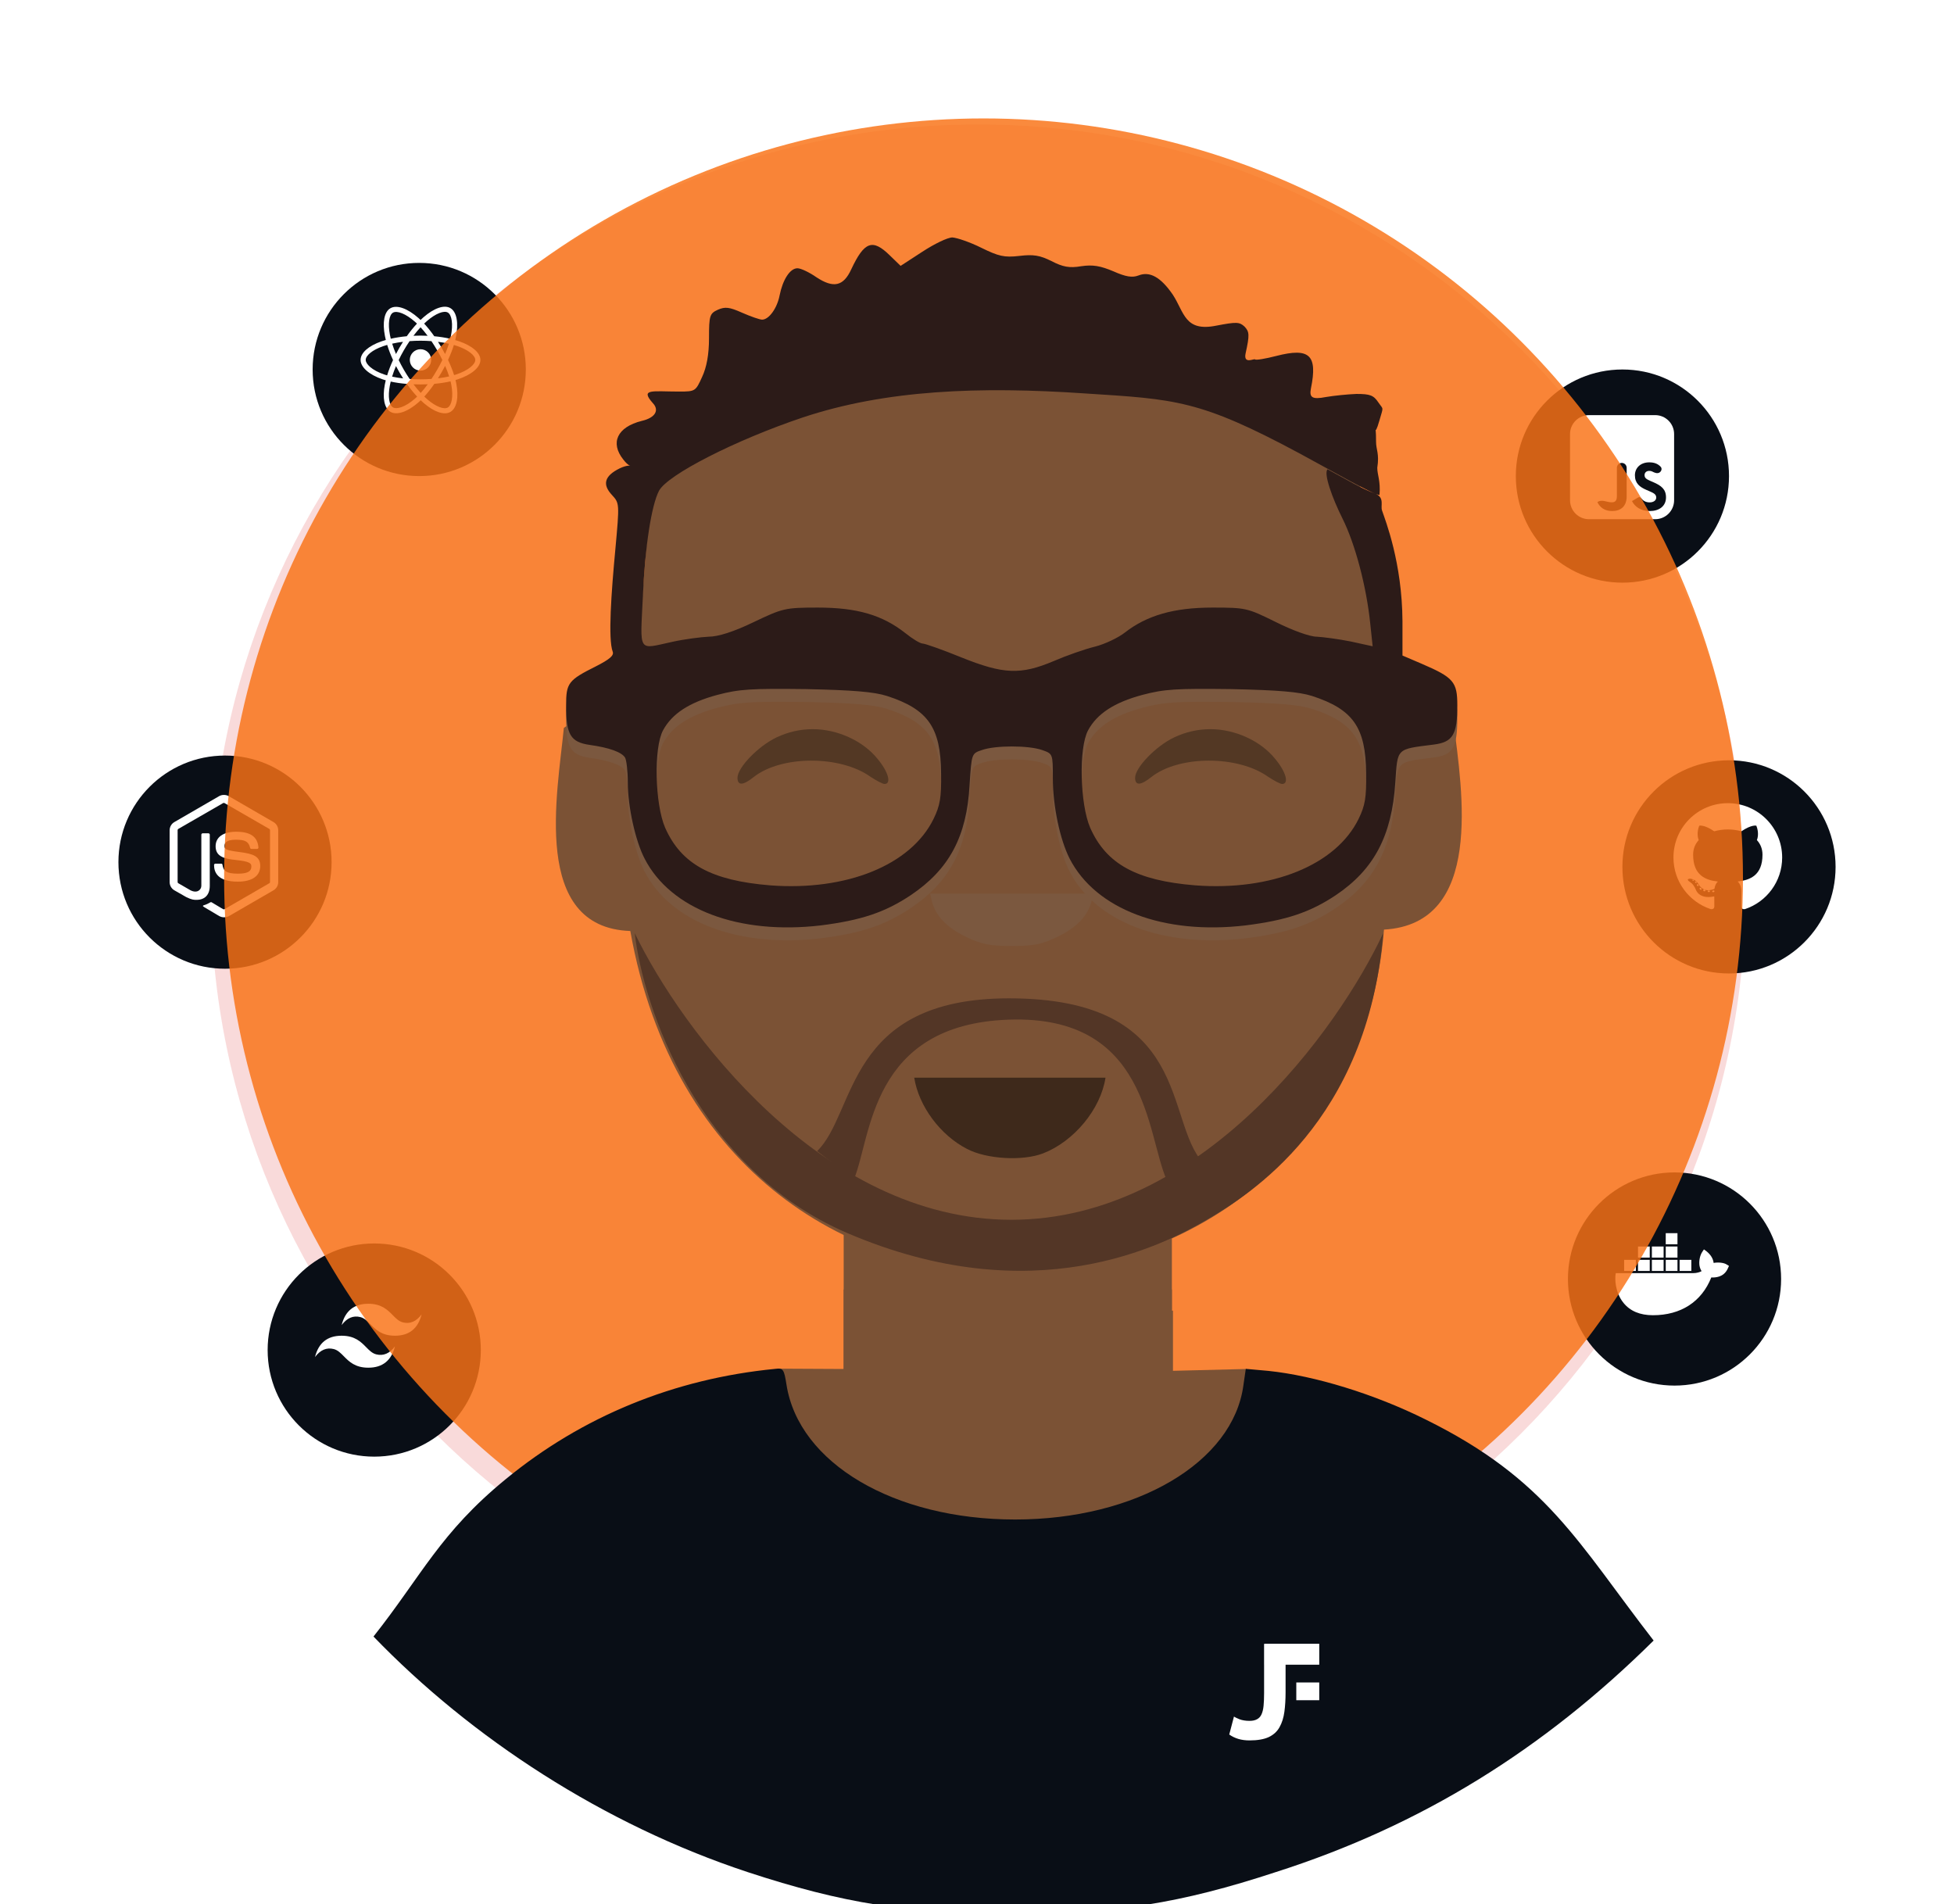 <svg width="825" height="804" viewBox="0 0 825 804" fill="none" xmlns="http://www.w3.org/2000/svg">
<path d="M737.022 376.372C737.022 197.542 591.957 52.572 413.011 52.572C234.065 52.572 89 197.542 89 376.372C89 555.203 234.065 700.173 413.011 700.173C591.957 700.173 737.022 555.203 737.022 376.372Z" fill="#E24A4A" fill-opacity="0.2"/>
<g filter="url(#filter0_d_3_122)">
<circle cx="685.002" cy="197.002" r="45.002" fill="#090E16"/>
</g>
<g clip-path="url(#clip0_3_122)">
<path fill-rule="evenodd" clip-rule="evenodd" d="M662.882 183.267C662.882 178.849 666.464 175.267 670.882 175.267H698.827C703.245 175.267 706.827 178.849 706.827 183.267V211.212C706.827 215.631 703.245 219.212 698.827 219.212H670.882C666.464 219.212 662.882 215.631 662.882 211.212V183.267ZM674.437 211.991C674.437 211.991 674.437 211.991 674.437 211.991L674.437 211.991C675.41 214.056 677.328 215.766 680.631 215.766C684.289 215.766 686.797 213.819 686.797 209.542V197.507C686.797 196.367 685.872 195.442 684.732 195.442C683.591 195.442 682.667 196.367 682.667 197.507V209.484C682.667 211.548 681.811 212.079 680.454 212.079C678.481 212.079 676.403 210.801 674.714 211.823L674.437 211.991L674.437 211.991C674.437 211.991 674.437 211.991 674.437 211.991ZM692.855 210.269C692.584 209.911 692.092 209.781 691.704 210.006L689.04 211.548C689.04 211.548 689.04 211.548 689.04 211.548C689.04 211.548 689.04 211.548 689.04 211.548C690.249 213.938 692.727 215.767 696.562 215.767C700.485 215.767 703.405 213.732 703.405 210.014C703.405 206.563 701.429 205.029 697.919 203.525L696.886 203.082C695.116 202.315 694.349 201.814 694.349 200.575C694.349 199.572 695.116 198.805 696.326 198.805C696.83 198.805 697.258 198.897 697.639 199.1C698.605 199.616 699.76 200.075 700.682 199.483C701.531 198.937 701.833 197.791 701.142 197.056C699.906 195.739 698.331 195.206 696.326 195.206C692.638 195.206 690.279 197.566 690.279 200.663C690.279 204.026 692.255 205.619 695.235 206.887L696.267 207.33C698.155 208.156 699.276 208.658 699.276 210.073C699.276 211.253 698.184 212.109 696.473 212.109C694.767 212.109 693.682 211.363 692.855 210.269Z" fill="white"/>
</g>
<g filter="url(#filter1_d_3_122)">
<circle cx="707.002" cy="536.002" r="45.002" fill="#090E16"/>
</g>
<path d="M719.416 527.5L720.452 528.25C722.254 529.703 723.29 531.343 723.515 533.218C725.451 532.843 727.928 533.124 729.009 533.874L730 534.484L729.82 534.859C729.505 535.562 729.415 535.749 729.369 535.843C727.613 539.359 724.145 539.405 722.524 539.359C718.426 549.624 709.689 555.295 697.889 555.295C692.44 555.295 688.296 553.561 685.504 550.139C681.811 545.64 681.811 539.78 682.126 537.906L682.217 537.531H714.778C716.489 537.531 717.795 537.062 718.426 536.687C717.75 535.656 717.525 534.484 717.48 533.828C717.345 531.953 717.795 529.984 718.696 528.578L719.416 527.5ZM690.683 531.906V536.593H685.729V531.906H690.683ZM696.538 531.906V536.593H691.584V531.906H696.538ZM702.393 531.906V536.593H697.439V531.906H702.393ZM708.247 531.906V536.593H703.293V531.906H708.247ZM714.102 531.906V536.593H709.148V531.906H714.102ZM708.247 526.281V530.968H703.293V526.281H708.247ZM702.393 526.281V530.968H697.439V526.281H702.393ZM696.538 526.281V530.968H691.584V526.281H696.538ZM708.247 520.656V525.344H703.293V520.656H708.247Z" fill="white"/>
<g filter="url(#filter2_d_3_122)">
<circle cx="730.002" cy="362.002" r="45.002" fill="#090E16"/>
</g>
<path fill-rule="evenodd" clip-rule="evenodd" d="M729.5 339.102C716.827 339.102 706.551 349.376 706.551 362.051C706.551 372.191 713.126 380.793 722.245 383.828C723.392 384.04 723.813 383.33 723.813 382.724C723.813 382.176 723.792 380.369 723.782 378.451C717.397 379.839 716.05 375.743 716.05 375.743C715.006 373.091 713.502 372.385 713.502 372.385C711.42 370.961 713.659 370.99 713.659 370.99C715.963 371.152 717.177 373.355 717.177 373.355C719.224 376.864 722.546 375.849 723.855 375.263C724.061 373.78 724.656 372.767 725.312 372.194C720.215 371.614 714.856 369.646 714.856 360.852C714.856 358.347 715.753 356.3 717.221 354.692C716.983 354.114 716.197 351.78 717.443 348.619C717.443 348.619 719.37 348.002 723.756 350.972C725.587 350.463 727.55 350.208 729.5 350.199C731.451 350.208 733.415 350.463 735.249 350.972C739.63 348.002 741.554 348.619 741.554 348.619C742.803 351.78 742.017 354.114 741.779 354.692C743.251 356.3 744.141 358.347 744.141 360.852C744.141 369.667 738.772 371.608 733.662 372.176C734.485 372.888 735.219 374.285 735.219 376.426C735.219 379.496 735.192 381.968 735.192 382.724C735.192 383.334 735.605 384.05 736.768 383.825C745.882 380.787 752.449 372.187 752.449 362.051C752.449 349.376 742.174 339.102 729.5 339.102ZM715.146 371.793C715.096 371.907 714.916 371.942 714.753 371.863C714.586 371.789 714.493 371.633 714.547 371.519C714.596 371.401 714.776 371.369 714.942 371.447C715.109 371.522 715.204 371.679 715.146 371.793ZM716.275 372.801C716.165 372.902 715.952 372.855 715.806 372.695C715.656 372.535 715.628 372.321 715.739 372.218C715.852 372.116 716.059 372.164 716.21 372.324C716.36 372.486 716.389 372.698 716.275 372.801ZM717.049 374.09C716.909 374.187 716.679 374.096 716.537 373.892C716.396 373.687 716.396 373.443 716.54 373.345C716.682 373.247 716.909 373.335 717.053 373.537C717.193 373.745 717.193 373.99 717.049 374.09ZM718.359 375.582C718.233 375.721 717.965 375.684 717.769 375.494C717.569 375.309 717.513 375.047 717.639 374.908C717.766 374.769 718.036 374.808 718.233 374.996C718.432 375.18 718.493 375.445 718.359 375.582ZM720.052 376.086C719.996 376.266 719.738 376.347 719.478 376.271C719.219 376.192 719.049 375.982 719.101 375.8C719.155 375.619 719.415 375.534 719.676 375.616C719.936 375.694 720.106 375.903 720.052 376.086ZM721.978 376.3C721.985 376.489 721.764 376.646 721.491 376.649C721.217 376.655 720.995 376.502 720.992 376.316C720.992 376.125 721.207 375.969 721.482 375.965C721.755 375.96 721.978 376.112 721.978 376.3ZM723.871 376.227C723.903 376.412 723.714 376.601 723.443 376.652C723.176 376.701 722.93 376.587 722.896 376.403C722.863 376.214 723.056 376.025 723.322 375.976C723.593 375.928 723.836 376.039 723.871 376.227Z" fill="white"/>
<g filter="url(#filter3_d_3_122)">
<circle cx="95.001" cy="360.002" r="45.002" fill="#090E16"/>
</g>
<path fill-rule="evenodd" clip-rule="evenodd" d="M94.547 387.283C93.835 387.283 93.171 387.093 92.553 386.761L86.241 383.011C85.292 382.489 85.767 382.299 86.051 382.204C87.333 381.777 87.57 381.682 88.899 380.923C89.041 380.828 89.231 380.876 89.374 380.971L94.215 383.866C94.404 383.961 94.642 383.961 94.784 383.866L113.721 372.902C113.911 372.807 114.006 372.617 114.006 372.38V350.5C114.006 350.263 113.911 350.073 113.721 349.978L94.784 339.062C94.594 338.967 94.357 338.967 94.215 339.062L75.278 349.978C75.088 350.073 74.993 350.31 74.993 350.5V372.38C74.993 372.57 75.088 372.807 75.278 372.902L80.451 375.892C83.251 377.316 85.007 375.655 85.007 373.994V352.399C85.007 352.114 85.245 351.829 85.577 351.829H87.997C88.282 351.829 88.567 352.066 88.567 352.399V373.994C88.567 377.743 86.526 379.926 82.966 379.926C81.875 379.926 81.02 379.926 78.6 378.74L73.616 375.892C72.382 375.18 71.623 373.851 71.623 372.427V350.548C71.623 349.124 72.382 347.795 73.616 347.083L92.553 336.119C93.74 335.455 95.354 335.455 96.54 336.119L115.477 347.083C116.711 347.795 117.471 349.124 117.471 350.548V372.427C117.471 373.851 116.711 375.18 115.477 375.892L96.54 386.856C95.923 387.14 95.211 387.283 94.547 387.283ZM100.385 372.238C92.079 372.238 90.37 368.441 90.37 365.213C90.37 364.929 90.608 364.644 90.94 364.644H93.408C93.693 364.644 93.93 364.834 93.93 365.118C94.31 367.634 95.401 368.868 100.432 368.868C104.419 368.868 106.128 367.966 106.128 365.83C106.128 364.596 105.653 363.695 99.435 363.078C94.262 362.555 91.035 361.416 91.035 357.287C91.035 353.443 94.262 351.165 99.673 351.165C105.748 351.165 108.738 353.253 109.118 357.809C109.118 357.952 109.07 358.094 108.975 358.236C108.88 358.331 108.738 358.426 108.596 358.426H106.128C105.89 358.426 105.653 358.236 105.605 357.999C105.036 355.389 103.565 354.534 99.673 354.534C95.306 354.534 94.784 356.053 94.784 357.192C94.784 358.569 95.401 358.996 101.286 359.755C107.124 360.515 109.877 361.606 109.877 365.688C109.83 369.865 106.412 372.238 100.385 372.238Z" fill="white"/>
<g filter="url(#filter4_d_3_122)">
<circle cx="177.002" cy="152.002" r="45.002" fill="#090E16"/>
</g>
<path d="M193.837 144.087C193.313 143.906 192.769 143.735 192.209 143.573C192.301 143.198 192.386 142.827 192.461 142.463C193.693 136.48 192.887 131.66 190.136 130.073C187.497 128.552 183.182 130.138 178.823 133.931C178.404 134.296 177.984 134.682 177.564 135.087C177.284 134.819 177.005 134.56 176.726 134.313C172.158 130.257 167.58 128.548 164.831 130.14C162.195 131.666 161.414 136.197 162.524 141.867C162.631 142.414 162.756 142.974 162.898 143.542C162.25 143.726 161.624 143.922 161.026 144.131C155.671 145.998 152.251 148.924 152.251 151.959C152.251 155.093 155.922 158.238 161.5 160.144C161.94 160.294 162.397 160.437 162.867 160.572C162.714 161.187 162.582 161.789 162.47 162.377C161.412 167.949 162.238 172.373 164.867 173.889C167.583 175.455 172.14 173.846 176.578 169.966C176.929 169.66 177.281 169.334 177.634 168.994C178.091 169.434 178.547 169.85 179.001 170.241C183.3 173.94 187.545 175.434 190.172 173.913C192.885 172.343 193.767 167.59 192.622 161.808C192.535 161.366 192.433 160.915 192.319 160.456C192.639 160.362 192.953 160.264 193.259 160.162C199.058 158.241 202.83 155.135 202.83 151.959C202.83 148.913 199.3 145.967 193.837 144.087ZM192.58 158.111C192.303 158.203 192.019 158.291 191.73 158.377C191.09 156.351 190.226 154.196 189.169 151.969C190.178 149.796 191.008 147.669 191.631 145.655C192.148 145.805 192.65 145.963 193.134 146.13C197.815 147.741 200.67 150.123 200.67 151.959C200.67 153.914 197.586 156.452 192.58 158.111ZM190.502 162.228C191.008 164.785 191.081 167.096 190.745 168.903C190.444 170.527 189.838 171.61 189.089 172.043C187.495 172.966 184.087 171.767 180.41 168.603C179.989 168.24 179.564 167.853 179.139 167.443C180.564 165.885 181.988 164.073 183.378 162.06C185.823 161.843 188.134 161.488 190.229 161.004C190.332 161.42 190.423 161.829 190.502 162.228ZM169.494 171.884C167.937 172.434 166.697 172.45 165.947 172.017C164.352 171.097 163.688 167.545 164.593 162.78C164.697 162.234 164.82 161.674 164.962 161.101C167.034 161.559 169.327 161.889 171.778 162.088C173.178 164.057 174.643 165.867 176.12 167.452C175.798 167.763 175.476 168.06 175.157 168.339C173.194 170.055 171.228 171.272 169.494 171.884ZM162.198 158.099C159.732 157.256 157.695 156.161 156.299 154.965C155.045 153.891 154.411 152.824 154.411 151.959C154.411 150.117 157.157 147.768 161.737 146.171C162.293 145.977 162.874 145.795 163.478 145.623C164.111 147.682 164.941 149.835 165.943 152.011C164.928 154.22 164.086 156.407 163.447 158.49C163.017 158.367 162.6 158.236 162.198 158.099ZM164.644 141.452C163.694 136.594 164.325 132.929 165.913 132.01C167.606 131.03 171.347 132.427 175.291 135.928C175.543 136.152 175.796 136.387 176.05 136.629C174.581 138.207 173.128 140.003 171.741 141.961C169.362 142.182 167.085 142.536 164.992 143.01C164.86 142.481 164.744 141.96 164.644 141.452ZM186.462 146.839C185.961 145.975 185.448 145.131 184.924 144.31C186.538 144.514 188.084 144.784 189.536 145.116C189.1 146.513 188.557 147.974 187.917 149.471C187.458 148.6 186.973 147.722 186.462 146.839ZM177.565 138.173C178.561 139.253 179.559 140.458 180.541 141.766C179.552 141.72 178.55 141.695 177.541 141.695C176.54 141.695 175.546 141.719 174.563 141.765C175.546 140.469 176.552 139.265 177.565 138.173ZM168.61 146.854C168.111 147.721 167.634 148.594 167.183 149.47C166.553 147.977 166.015 146.51 165.575 145.093C167.019 144.77 168.557 144.506 170.161 144.306C169.63 145.134 169.112 145.985 168.61 146.854V146.854ZM170.207 159.766C168.55 159.581 166.988 159.331 165.546 159.017C165.992 157.575 166.543 156.076 167.185 154.551C167.638 155.426 168.116 156.3 168.619 157.169H168.619C169.131 158.054 169.662 158.921 170.207 159.766ZM177.624 165.897C176.6 164.792 175.579 163.57 174.581 162.255C175.55 162.293 176.537 162.312 177.541 162.312C178.571 162.312 179.591 162.289 180.594 162.245C179.609 163.583 178.614 164.807 177.624 165.897ZM187.938 154.474C188.614 156.015 189.184 157.506 189.636 158.923C188.17 159.258 186.586 159.527 184.918 159.727C185.443 158.895 185.961 158.037 186.471 157.154C186.986 156.26 187.475 155.365 187.938 154.474ZM184.599 156.074C183.808 157.445 182.997 158.754 182.172 159.989C180.672 160.096 179.121 160.152 177.541 160.152C175.967 160.152 174.435 160.103 172.961 160.007C172.104 158.756 171.274 157.443 170.489 156.086H170.489C169.706 154.733 168.984 153.368 168.331 152.011C168.984 150.65 169.703 149.284 170.482 147.933L170.482 147.934C171.263 146.579 172.085 145.273 172.935 144.029C174.439 143.915 175.982 143.856 177.54 143.856H177.541C179.106 143.856 180.651 143.916 182.155 144.031C182.991 145.265 183.808 146.567 184.592 147.922C185.385 149.292 186.113 150.649 186.772 151.98C186.115 153.334 185.388 154.705 184.599 156.074ZM189.056 131.945C190.75 132.922 191.409 136.861 190.344 142.027C190.277 142.356 190.2 142.692 190.117 143.032C188.019 142.548 185.74 142.188 183.354 141.964C181.964 139.985 180.524 138.186 179.079 136.628C179.467 136.254 179.855 135.898 180.242 135.561C183.976 132.311 187.466 131.028 189.056 131.945ZM177.541 147.442C180.035 147.442 182.057 149.464 182.057 151.959C182.057 154.453 180.035 156.475 177.541 156.475C175.046 156.475 173.024 154.453 173.024 151.959C173.024 149.464 175.046 147.442 177.541 147.442Z" fill="white"/>
<g filter="url(#filter5_d_3_122)">
<circle cx="158.002" cy="566.002" r="45.002" fill="#090E16"/>
</g>
<path d="M155.5 550.449C149.5 550.449 145.75 553.449 144.25 559.449C146.5 556.449 149.125 555.324 152.125 556.074C153.837 556.502 155.06 557.743 156.414 559.118C158.62 561.357 161.173 563.949 166.75 563.949C172.75 563.949 176.5 560.949 178 554.949C175.75 557.949 173.125 559.074 170.125 558.324C168.413 557.896 167.19 556.654 165.836 555.279C163.63 553.04 161.077 550.449 155.5 550.449ZM144.25 563.949C138.25 563.949 134.5 566.949 133 572.949C135.25 569.949 137.875 568.824 140.875 569.574C142.587 570.002 143.81 571.243 145.164 572.618C147.37 574.857 149.923 577.449 155.5 577.449C161.5 577.449 165.25 574.449 166.75 568.449C164.5 571.449 161.875 572.574 158.875 571.824C157.163 571.396 155.94 570.154 154.586 568.779C152.38 566.54 149.827 563.949 144.25 563.949Z" fill="white"/>
<g filter="url(#filter6_f_3_122)">
<circle cx="415.261" cy="370.636" r="320.636" fill="#F97316" fill-opacity="0.83"/>
</g>
<g filter="url(#filter7_i_3_122)">
<path fill-rule="evenodd" clip-rule="evenodd" d="M356.212 495.444C402.402 520.064 454.197 517.329 494.78 495.442V549.378L495.238 549.365V581.033H356.212V495.444Z" fill="#7B5235"/>
<path fill-rule="evenodd" clip-rule="evenodd" d="M356.211 540.384C402.4 565.006 454.197 562.27 494.779 540.384V574.778L525.986 574.001L526.374 574.015C526.374 656.918 328.177 669.328 328.177 573.89L328.95 573.856L356.211 573.995V540.384Z" fill="#7B5235"/>
<path fill-rule="evenodd" clip-rule="evenodd" d="M275.071 199.667C385.298 129.483 526.315 154.441 573.959 200.721C587.734 233.868 588.707 265.839 584.655 300.158C593.96 293.481 605.026 295.009 613.745 301.227C617.277 329.705 626.739 386.038 584.339 388.483C569.742 570.205 302.281 592.824 266.127 389.077C224.104 387.628 235.435 330.694 238.061 303.353C248.143 295.684 259.656 299.544 266.802 302.975L275.071 199.667Z" fill="#7B5235"/>
<path fill-rule="evenodd" clip-rule="evenodd" d="M258.699 276.625C259.278 278.216 257.396 279.807 251.752 282.699C240.07 288.534 239.046 289.747 239.017 298.887V299.328C239.017 311.619 240.898 314.799 249.002 315.957C257.252 317.114 262.462 318.993 263.91 321.307C264.488 322.319 265.068 326.947 265.068 331.718C265.068 341.985 268.251 356.446 272.159 363.964C283.158 385.366 311.812 396.211 346.545 392.162C363.623 389.993 373.609 386.667 384.463 379.437C400.673 368.592 408.197 354.711 409.355 332.876C410.224 319.571 410.224 319.571 414.566 318.125C420.21 316.102 434.248 316.102 440.038 318.125C444.523 319.716 444.523 319.716 444.523 329.984C444.523 341.84 447.562 356.012 451.614 363.966C462.613 385.366 491.268 396.211 525.857 392.162C543.079 389.994 553.065 386.667 563.92 379.438C580.128 368.594 587.654 354.277 589.101 331.864C590.114 317.114 589.392 317.838 605.31 315.813C613.414 314.801 615.296 311.619 615.296 299.184C615.296 289.35 613.703 287.472 600.245 281.687L592.139 278.216L579.548 274.314L570.287 272.289C565.222 271.277 558.709 270.408 555.959 270.263C553.065 270.263 545.829 267.66 538.593 264.046C526.58 258.117 526.002 257.972 511.819 257.972C495.61 257.972 484.177 261.299 474.914 268.529C472.165 270.697 466.376 273.445 462.323 274.457C458.126 275.47 450.312 278.217 444.957 280.531C430.919 286.46 423.683 286.17 405.738 278.94C397.923 275.76 390.542 273.155 389.529 273.155C388.515 273.155 385.187 271.132 382.148 268.674C372.596 261.154 361.886 257.972 345.388 257.972C331.35 257.972 330.482 258.262 318.036 264.191C309.642 268.24 303.129 270.263 299.221 270.263C296.037 270.408 289.09 271.277 283.88 272.433L258.699 276.625ZM374.477 295.279C391.842 300.919 397.197 308.582 397.342 327.959C397.486 338.226 396.909 341.553 394.159 347.191C384.608 366.712 357.399 377.703 325.126 375.244C300.379 373.22 287.643 366.28 280.841 350.951C276.499 340.974 275.921 317.114 279.972 309.739C283.735 302.798 290.972 298.027 302.838 294.845C312.101 292.387 317.166 292.098 340.322 292.387C360.293 292.82 368.977 293.544 374.477 295.279ZM553.932 295.279C571.3 300.919 576.654 308.582 576.799 327.959C576.944 338.226 576.364 341.553 573.615 347.191C564.063 366.712 536.854 377.703 504.581 375.244C479.834 373.22 467.098 366.28 460.296 350.951C455.954 340.974 455.377 317.114 459.428 309.739C463.191 302.798 470.427 298.027 482.294 294.845C491.557 292.387 496.621 292.098 519.777 292.387C539.749 292.82 548.432 293.544 553.932 295.279Z" fill="#7B583F"/>
<path fill-rule="evenodd" clip-rule="evenodd" d="M389.37 102.322L380.252 108.251L375.621 103.768C368.385 96.683 364.911 97.985 359.412 109.698C356.083 116.927 351.887 117.795 344.651 113.023C341.756 110.999 338.138 109.263 336.691 109.263C333.507 109.263 330.468 114.18 329.165 120.687C328.153 126.037 324.679 130.954 321.784 130.954C320.772 130.954 317.008 129.652 313.391 128.061C307.891 125.603 306.154 125.458 303.115 126.76C299.642 128.351 299.352 129.218 299.352 138.762C299.352 145.703 298.34 151.054 296.458 155.103C293.708 161.176 293.563 161.32 286.762 161.32C275.473 161.32 270.118 159.959 275.618 166.178C278.513 169.214 276.631 172.395 270.987 173.697C260.567 176.3 257.528 182.952 263.172 190.037C267.08 195.098 267.935 190.821 261.711 193.713C255.199 196.894 254.186 200.51 258.383 204.992C261.567 208.463 261.567 208.607 259.83 227.695C258.094 246.204 256.672 265.827 258.699 271.177C259.278 272.768 257.396 274.359 251.752 277.251C239.885 283.179 239.017 284.336 239.017 293.88C239.017 306.171 240.898 309.353 249.003 310.509C257.252 311.666 262.461 313.545 263.909 315.86C264.488 316.872 265.067 321.499 265.067 326.271C265.067 336.538 268.25 350.998 272.158 358.517C283.157 379.919 311.812 390.763 346.546 386.715C363.623 384.546 373.609 381.22 384.463 373.99C400.672 363.145 408.197 349.262 409.356 327.428C410.224 314.124 410.224 314.124 414.566 312.679C420.21 310.654 434.248 310.654 440.037 312.679C444.523 314.27 444.523 314.27 444.523 324.536C444.523 336.394 447.562 350.565 451.615 358.518C462.614 379.919 491.268 390.764 525.857 386.716C543.079 384.546 553.065 381.221 563.92 373.991C580.128 363.146 587.654 348.83 589.101 326.417C590.114 311.667 589.391 312.39 605.31 310.365C613.415 309.353 615.296 306.172 615.296 293.736C615.296 283.904 613.703 282.024 600.245 276.24L592.14 272.769V258.309C591.995 233.582 585 215.928 583.5 211.5C582.823 209.5 584.602 206.3 580.984 204.565C574.297 202.065 569.5 199 560.5 194.157C558.763 195.892 562.472 206.253 566.814 214.928C572.168 225.629 576.944 243.704 578.536 259.321L579.549 268.865L570.287 266.841C565.221 265.829 558.709 264.961 555.959 264.816C553.065 264.816 545.829 262.214 538.592 258.599C526.58 252.67 526.002 252.525 511.819 252.525C495.61 252.525 484.176 255.851 474.915 263.081C472.165 265.251 466.376 267.997 462.324 269.01C458.127 270.022 450.312 272.77 444.957 275.083C430.919 281.012 423.683 280.723 405.737 273.492C397.922 270.312 390.542 267.709 389.528 267.709C388.515 267.709 385.187 265.684 382.147 263.226C372.596 255.707 361.886 252.525 345.388 252.525C331.35 252.525 330.481 252.814 318.035 258.743C309.641 262.792 303.129 264.816 299.221 264.816C296.037 264.961 289.091 265.829 283.881 266.985C269.119 270.167 270.277 272.046 271.434 247.753C272.303 226.931 275.052 209.289 278.237 203.216C281.855 196.419 310.51 181.814 338.876 172.271C374.043 160.558 413.552 159.075 458.127 162.112C496.333 164.57 506.465 164.751 548.724 187.454C563.485 195.407 579.26 204.566 582.443 205C582.943 199 581.5 196.5 581.5 193.5C582.443 187.454 580.984 185.954 580.984 182.5C580.984 172.667 579.957 182.169 582.417 173.493C584.154 167.419 584.154 169.118 581.984 165.937C579.957 162.9 578.51 162.322 572.721 162.322C568.959 162.467 563.169 163.045 559.841 163.623C553.907 164.78 552.762 163.78 553.486 160.02C556.38 145.85 552.907 142.668 538.869 146.283C534.383 147.44 530.185 148.163 529.896 147.729C529.462 147.296 524.896 149.957 525.909 145.186C527.645 137.377 527.501 136.076 525.475 133.906C523.304 131.882 522.002 131.882 513.607 133.473C500.149 136.22 500.083 127.919 495.162 120.399C490.097 113.025 485.466 110.422 480.69 112.301C478.085 113.313 475.336 112.88 470.126 110.567C464.626 108.253 461.442 107.674 456.522 108.397C451.456 109.265 448.706 108.686 443.931 106.228C439.01 103.77 436.26 103.336 430.327 104.059C423.959 104.782 421.643 104.203 414.263 100.588C409.632 98.275 404.132 96.395 402.106 96.25C400.08 96.25 394.436 98.998 389.371 102.324L389.37 102.322ZM374.476 289.831C391.843 295.471 397.198 303.135 397.342 322.511C397.487 332.778 396.908 336.104 394.159 341.743C384.607 361.265 357.399 372.255 325.126 369.797C300.379 367.773 287.643 360.831 280.841 345.503C276.499 335.526 275.92 311.666 279.973 304.292C283.735 297.35 290.971 292.579 302.838 289.397C312.101 286.939 317.166 286.65 340.322 286.939C360.293 287.373 368.977 288.096 374.476 289.831ZM553.932 289.831C571.299 295.471 576.654 303.135 576.798 322.511C576.943 332.778 576.364 336.104 573.615 341.743C564.063 361.265 536.855 372.255 504.581 369.797C479.834 367.773 467.099 360.831 460.297 345.503C455.955 335.526 455.376 311.666 459.428 304.292C463.191 297.35 470.427 292.579 482.294 289.397C491.557 286.939 496.622 286.65 519.778 286.939C539.749 287.373 548.432 288.096 553.932 289.831Z" fill="#2C1B18"/>
<path fill-rule="evenodd" clip-rule="evenodd" d="M327.876 307.328C320.205 310.943 311.376 320.053 311.376 324.392C311.376 327.717 313.692 327.717 318.179 324.102C329.901 314.848 354.794 314.848 367.529 323.958C369.989 325.548 372.594 326.994 373.463 326.994C376.502 326.994 375.055 321.788 370.424 316.293C364.346 308.774 353.491 303.857 343.216 303.857C337.861 303.857 332.796 305.014 327.876 307.328V307.328Z" fill="#533824"/>
<path fill-rule="evenodd" clip-rule="evenodd" d="M495.754 307.328C488.084 310.943 479.255 320.053 479.255 324.392C479.255 327.717 481.571 327.717 486.058 324.102C497.78 314.848 522.672 314.848 535.408 323.958C537.868 325.548 540.473 326.994 541.342 326.994C544.381 326.994 542.934 321.788 538.302 316.293C532.224 308.774 521.37 303.857 511.094 303.857C505.74 303.857 500.675 305.014 495.754 307.328L495.754 307.328Z" fill="#533824"/>
<path fill-rule="evenodd" clip-rule="evenodd" d="M393.435 376.448C395.028 382.666 399.658 387.583 407.762 391.487C414.275 394.668 417.604 395.392 427.156 395.392C436.707 395.392 440.036 394.668 446.548 391.487C454.653 387.583 459.284 382.667 460.875 376.448L461.599 373.268H427.156H392.711L393.435 376.448Z" fill="#7B583F"/>
<path fill-rule="evenodd" clip-rule="evenodd" d="M386 451C387.881 463.002 396.999 475.294 408.287 481.077C416.536 485.416 431.732 486.283 440.416 482.958C453.441 477.897 464.73 464.304 466.756 451H386Z" fill="#3E291B"/>
<path d="M357.5 516.5C294.3 489.3 271.5 420.833 268 390C287.5 430.333 346.6 511 427 511C507.4 511 565.167 430.333 584 390C577.5 469.5 527.5 500.5 509.5 511C491.5 521.5 436.5 550.5 357.5 516.5Z" fill="#533626"/>
<path d="M426 426.5C367.2 428.5 368 476.167 360.5 494L345 482C361.667 465.833 357 417.5 426 417.5C503.5 417.5 491.5 469.167 508 487L492.5 494C484 474.5 484.8 424.5 426 426.5Z" fill="#533626"/>
<path d="M478.216 713.522L487.51 705.972C489.663 704.223 492.829 704.548 494.58 706.701C496.331 708.852 496.004 712.015 493.851 713.764L489.353 717.418L522.007 744.909C524.161 746.658 524.487 749.821 522.736 751.973C521.743 753.193 520.294 753.827 518.834 753.827C517.72 753.827 516.598 753.458 515.667 752.701L478.216 721.314C477.043 720.36 476.361 718.93 476.361 717.418C476.361 715.907 477.043 714.476 478.216 713.522Z" fill="#524AE2"/>
<path d="M519.484 667.391C522.152 667.412 524.298 669.591 524.277 672.257L523.862 749.037C523.84 751.703 521.659 753.847 518.992 753.826C518.315 753.821 517.674 753.677 517.091 753.422C515.376 752.671 514.182 750.951 514.198 748.96L514.614 672.181C514.636 669.514 516.816 667.37 519.484 667.391Z" fill="#524AE2"/>
<path d="M540.693 720.207L544.125 717.418L531.901 707.486C529.747 705.736 529.421 702.575 531.172 700.422C532.922 698.271 536.088 697.944 538.242 699.694L555.262 713.522C556.436 714.476 557.117 715.907 557.117 717.418C557.117 718.93 556.436 720.36 555.262 721.314L547.034 727.999C546.102 728.755 544.981 729.124 543.867 729.124C542.406 729.124 540.957 728.49 539.964 727.27C538.214 725.119 538.54 721.956 540.693 720.207Z" fill="#C83267"/>
<path fill-rule="evenodd" clip-rule="evenodd" d="M327.295 573.942C284.603 578.097 245.818 593.997 213.545 620.497C185.773 643.204 178.026 661.252 157.694 686.954C199.12 729.898 254.827 766.284 315.574 786.381C356.096 799.703 383.738 804 427.155 804C470.573 804 498.214 799.703 538.737 786.381C600.022 766.798 651.645 734.707 698.18 688.645C666.308 647.539 653.189 620.598 601.835 595.285C580.271 584.543 554.944 576.807 535.552 574.801L526.419 573.979L525.984 573.969L524.987 580.818C520.646 613.479 479.691 637.545 428.602 637.545C377.516 637.545 337.284 613.765 332.072 580.675C331.06 574.086 330.625 573.512 327.297 573.942H327.295Z" fill="#090E16"/>
</g>
<path d="M520.991 724.749C521.36 725.013 522.134 725.389 523.314 725.879C524.531 726.332 525.951 726.558 527.574 726.558C528.864 726.558 529.915 726.332 530.727 725.879C531.575 725.427 532.202 724.749 532.607 723.844C533.05 722.902 533.345 721.696 533.492 720.226C533.64 718.719 533.714 716.91 533.714 714.8V694.053H542.785V714.46C542.785 717.475 542.619 720.226 542.287 722.714C541.955 725.201 541.273 727.368 540.241 729.215C539.245 731.024 537.733 732.418 535.705 733.398C533.677 734.34 530.966 734.811 527.574 734.811C525.841 734.811 524.273 734.604 522.872 734.189C521.471 733.775 520.18 733.153 519 732.324L520.991 724.749Z" fill="white"/>
<rect x="533.914" y="694" width="23.087" height="8.847" fill="white"/>
<rect x="547.31" y="710.346" width="9.69" height="7.499" fill="white"/>
<defs>
<filter id="filter0_d_3_122" x="590" y="106" width="190.003" height="190.003" filterUnits="userSpaceOnUse" color-interpolation-filters="sRGB">
<feFlood flood-opacity="0" result="BackgroundImageFix"/>
<feColorMatrix in="SourceAlpha" type="matrix" values="0 0 0 0 0 0 0 0 0 0 0 0 0 0 0 0 0 0 127 0" result="hardAlpha"/>
<feOffset dy="4"/>
<feGaussianBlur stdDeviation="25"/>
<feComposite in2="hardAlpha" operator="out"/>
<feColorMatrix type="matrix" values="0 0 0 0 0 0 0 0 0 0 0 0 0 0 0 0 0 0 0.5 0"/>
<feBlend mode="normal" in2="BackgroundImageFix" result="effect1_dropShadow_3_122"/>
<feBlend mode="normal" in="SourceGraphic" in2="effect1_dropShadow_3_122" result="shape"/>
</filter>
<filter id="filter1_d_3_122" x="612" y="445" width="190.003" height="190.003" filterUnits="userSpaceOnUse" color-interpolation-filters="sRGB">
<feFlood flood-opacity="0" result="BackgroundImageFix"/>
<feColorMatrix in="SourceAlpha" type="matrix" values="0 0 0 0 0 0 0 0 0 0 0 0 0 0 0 0 0 0 127 0" result="hardAlpha"/>
<feOffset dy="4"/>
<feGaussianBlur stdDeviation="25"/>
<feComposite in2="hardAlpha" operator="out"/>
<feColorMatrix type="matrix" values="0 0 0 0 0 0 0 0 0 0 0 0 0 0 0 0 0 0 0.5 0"/>
<feBlend mode="normal" in2="BackgroundImageFix" result="effect1_dropShadow_3_122"/>
<feBlend mode="normal" in="SourceGraphic" in2="effect1_dropShadow_3_122" result="shape"/>
</filter>
<filter id="filter2_d_3_122" x="635" y="271" width="190.003" height="190.003" filterUnits="userSpaceOnUse" color-interpolation-filters="sRGB">
<feFlood flood-opacity="0" result="BackgroundImageFix"/>
<feColorMatrix in="SourceAlpha" type="matrix" values="0 0 0 0 0 0 0 0 0 0 0 0 0 0 0 0 0 0 127 0" result="hardAlpha"/>
<feOffset dy="4"/>
<feGaussianBlur stdDeviation="25"/>
<feComposite in2="hardAlpha" operator="out"/>
<feColorMatrix type="matrix" values="0 0 0 0 0 0 0 0 0 0 0 0 0 0 0 0 0 0 0.5 0"/>
<feBlend mode="normal" in2="BackgroundImageFix" result="effect1_dropShadow_3_122"/>
<feBlend mode="normal" in="SourceGraphic" in2="effect1_dropShadow_3_122" result="shape"/>
</filter>
<filter id="filter3_d_3_122" x="0" y="269" width="190.003" height="190.003" filterUnits="userSpaceOnUse" color-interpolation-filters="sRGB">
<feFlood flood-opacity="0" result="BackgroundImageFix"/>
<feColorMatrix in="SourceAlpha" type="matrix" values="0 0 0 0 0 0 0 0 0 0 0 0 0 0 0 0 0 0 127 0" result="hardAlpha"/>
<feOffset dy="4"/>
<feGaussianBlur stdDeviation="25"/>
<feComposite in2="hardAlpha" operator="out"/>
<feColorMatrix type="matrix" values="0 0 0 0 0 0 0 0 0 0 0 0 0 0 0 0 0 0 0.5 0"/>
<feBlend mode="normal" in2="BackgroundImageFix" result="effect1_dropShadow_3_122"/>
<feBlend mode="normal" in="SourceGraphic" in2="effect1_dropShadow_3_122" result="shape"/>
</filter>
<filter id="filter4_d_3_122" x="82" y="61" width="190.003" height="190.003" filterUnits="userSpaceOnUse" color-interpolation-filters="sRGB">
<feFlood flood-opacity="0" result="BackgroundImageFix"/>
<feColorMatrix in="SourceAlpha" type="matrix" values="0 0 0 0 0 0 0 0 0 0 0 0 0 0 0 0 0 0 127 0" result="hardAlpha"/>
<feOffset dy="4"/>
<feGaussianBlur stdDeviation="25"/>
<feComposite in2="hardAlpha" operator="out"/>
<feColorMatrix type="matrix" values="0 0 0 0 0 0 0 0 0 0 0 0 0 0 0 0 0 0 0.5 0"/>
<feBlend mode="normal" in2="BackgroundImageFix" result="effect1_dropShadow_3_122"/>
<feBlend mode="normal" in="SourceGraphic" in2="effect1_dropShadow_3_122" result="shape"/>
</filter>
<filter id="filter5_d_3_122" x="63" y="475" width="190.003" height="190.003" filterUnits="userSpaceOnUse" color-interpolation-filters="sRGB">
<feFlood flood-opacity="0" result="BackgroundImageFix"/>
<feColorMatrix in="SourceAlpha" type="matrix" values="0 0 0 0 0 0 0 0 0 0 0 0 0 0 0 0 0 0 127 0" result="hardAlpha"/>
<feOffset dy="4"/>
<feGaussianBlur stdDeviation="25"/>
<feComposite in2="hardAlpha" operator="out"/>
<feColorMatrix type="matrix" values="0 0 0 0 0 0 0 0 0 0 0 0 0 0 0 0 0 0 0.5 0"/>
<feBlend mode="normal" in2="BackgroundImageFix" result="effect1_dropShadow_3_122"/>
<feBlend mode="normal" in="SourceGraphic" in2="effect1_dropShadow_3_122" result="shape"/>
</filter>
<filter id="filter6_f_3_122" x="44.625" y="0" width="741.272" height="741.272" filterUnits="userSpaceOnUse" color-interpolation-filters="sRGB">
<feFlood flood-opacity="0" result="BackgroundImageFix"/>
<feBlend mode="normal" in="SourceGraphic" in2="BackgroundImageFix" result="shape"/>
<feGaussianBlur stdDeviation="25" result="effect1_foregroundBlur_3_122"/>
</filter>
<filter id="filter7_i_3_122" x="157.694" y="96.25" width="540.487" height="711.75" filterUnits="userSpaceOnUse" color-interpolation-filters="sRGB">
<feFlood flood-opacity="0" result="BackgroundImageFix"/>
<feBlend mode="normal" in="SourceGraphic" in2="BackgroundImageFix" result="shape"/>
<feColorMatrix in="SourceAlpha" type="matrix" values="0 0 0 0 0 0 0 0 0 0 0 0 0 0 0 0 0 0 127 0" result="hardAlpha"/>
<feOffset dy="4"/>
<feGaussianBlur stdDeviation="2"/>
<feComposite in2="hardAlpha" operator="arithmetic" k2="-1" k3="1"/>
<feColorMatrix type="matrix" values="0 0 0 0 0 0 0 0 0 0 0 0 0 0 0 0 0 0 0.25 0"/>
<feBlend mode="normal" in2="shape" result="effect1_innerShadow_3_122"/>
</filter>
<clipPath id="clip0_3_122">
<rect x="662.354" y="174.74" width="45" height="45" rx="8" fill="white"/>
</clipPath>
</defs>
</svg>
